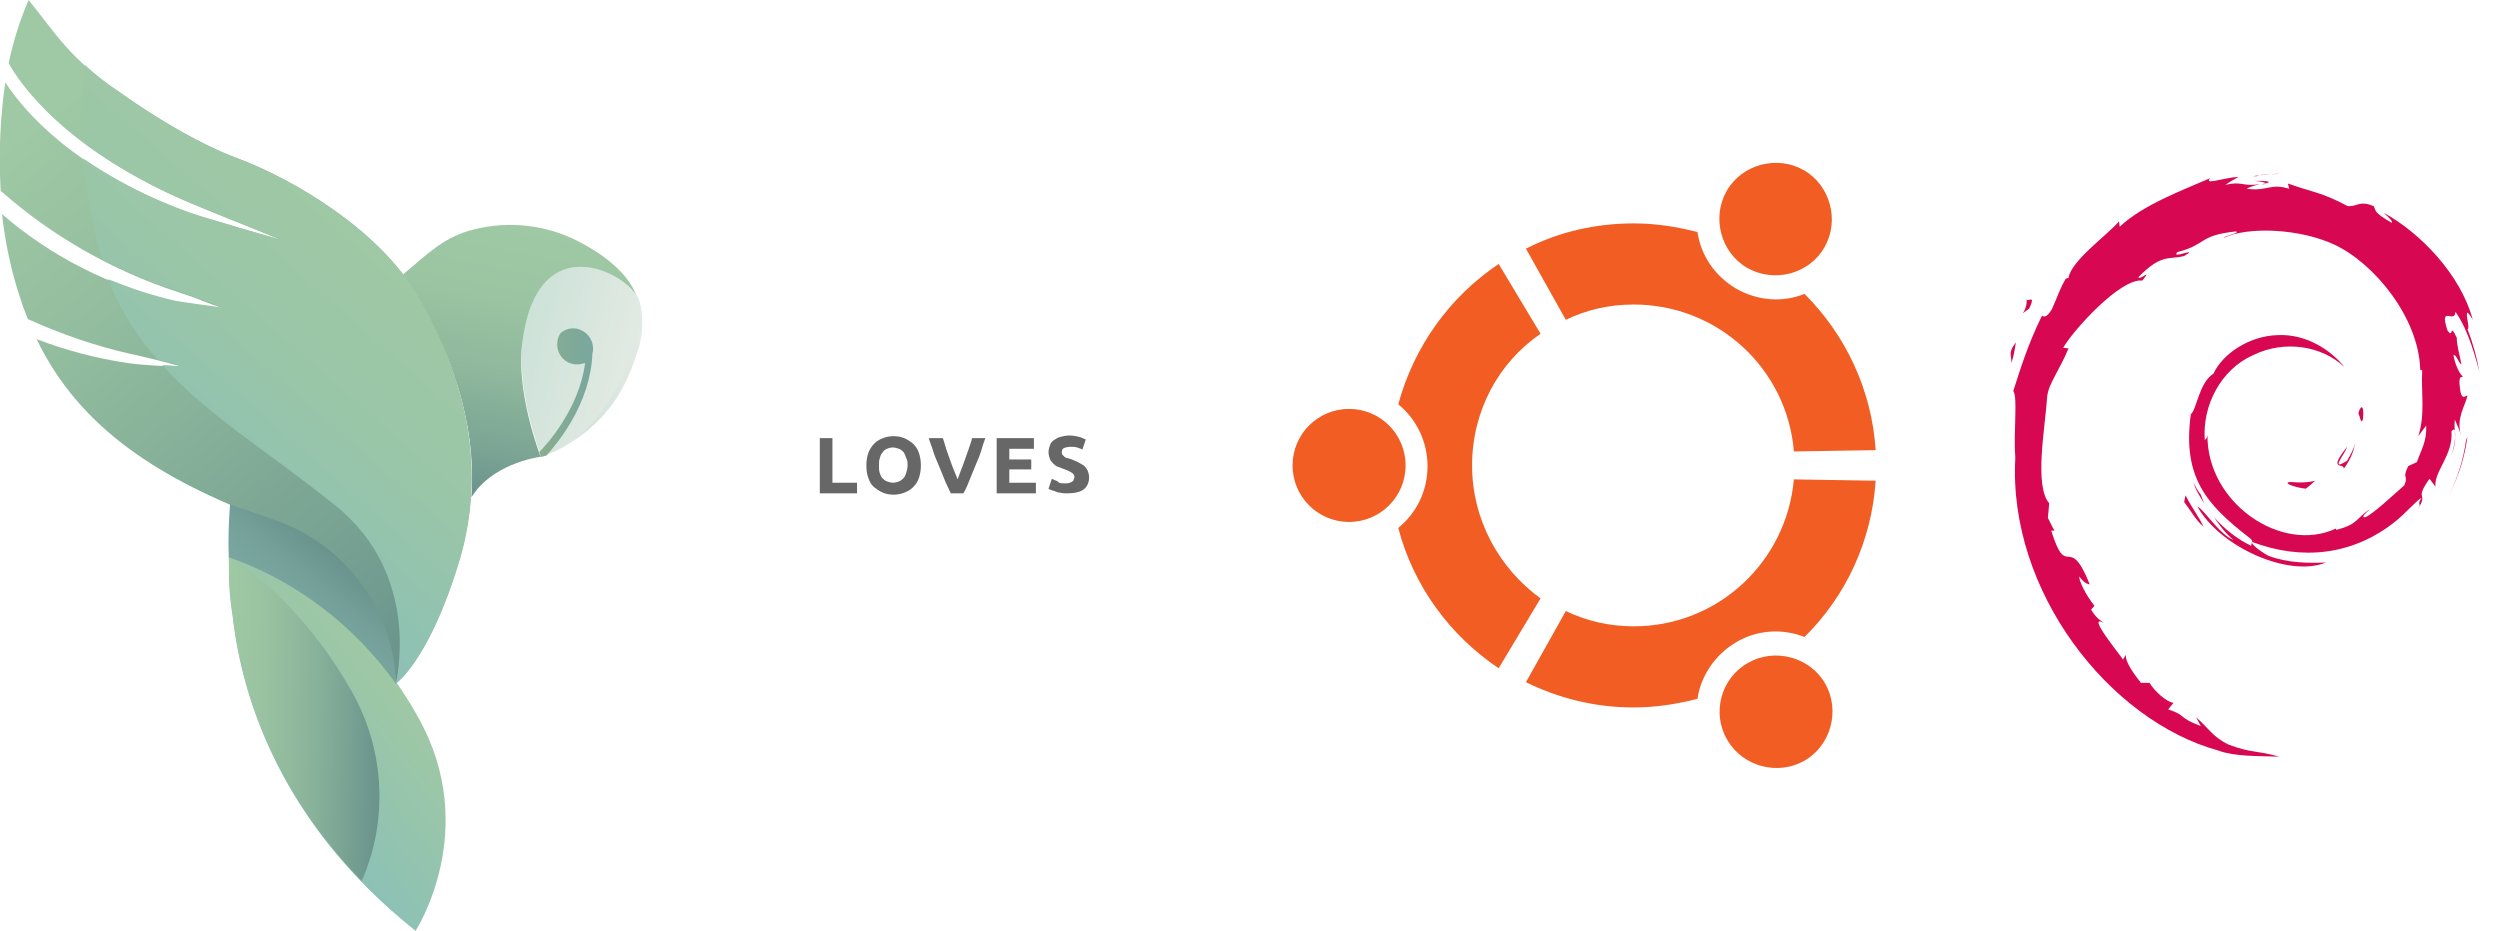 <?xml version="1.0" encoding="utf-8"?>
<!-- Generator: Adobe Illustrator 22.0.0, SVG Export Plug-In . SVG Version: 6.00 Build 0)  -->
<svg version="1.1" id="Layer_1" xmlns="http://www.w3.org/2000/svg" xmlns:xlink="http://www.w3.org/1999/xlink" x="0px" y="0px"
	 viewBox="0 0 376 140" style="enable-background:new 0 0 376 140;" xml:space="preserve">
<style type="text/css">
	.st0{fill:#F15D22;}
	.st1{fill:url(#XMLID_2_);}
	.st2{fill:url(#XMLID_3_);}
	.st3{fill:url(#XMLID_4_);}
	.st4{fill:url(#XMLID_5_);}
	.st5{fill:url(#XMLID_6_);}
	.st6{fill:url(#XMLID_7_);}
	.st7{fill:url(#XMLID_8_);}
	.st8{fill:url(#XMLID_9_);}
	.st9{fill:url(#XMLID_10_);}
	.st10{fill:url(#XMLID_11_);}
	.st11{fill:url(#XMLID_12_);}
	.st12{display:none;}
	.st13{display:inline;}
	.st14{fill:#BC1142;}
	.st15{fill:#676767;}
	.st16{fill:#D70751;}
</style>
<g>
	<path class="st0" d="M211.4,70c0,4.7-3.8,8.5-8.5,8.5s-8.5-3.8-8.5-8.5s3.8-8.5,8.5-8.5C207.6,61.5,211.4,65.3,211.4,70z
		 M259.8,111.3c2.3,4,7.6,5.4,11.6,3.1s5.4-7.6,3.1-11.6c-2.3-4-7.6-5.4-11.6-3.1C258.8,102,257.4,107.3,259.8,111.3z M274.4,37.2
		c2.3-4,0.9-9.3-3.1-11.6c-4-2.3-9.3-0.9-11.6,3.1c-2.3,4-0.9,9.3,3.1,11.6C266.9,42.6,272.1,41.2,274.4,37.2z M245.7,45.8
		c12.7,0,23.1,9.7,24.1,22.1l12.3-0.2c-0.6-9.2-4.6-17.4-10.7-23.5c-3.2,1.3-7,1.1-10.3-0.8c-3.2-1.9-5.3-5-5.8-8.5
		c-3.1-0.8-6.3-1.3-9.6-1.3c-5.8,0-11.3,1.3-16.2,3.8l6,10.7C238.6,46.6,242,45.8,245.7,45.8z M221.4,70c0-8.2,4-15.5,10.3-19.8
		l-6.3-10.5c-7.3,4.9-12.7,12.3-15.1,21.1c2.7,2.2,4.4,5.6,4.4,9.3c0,3.8-1.7,7.1-4.4,9.3c2.3,8.8,7.8,16.2,15.1,21.1l6.3-10.5
		C225.5,85.5,221.4,78.2,221.4,70z M245.7,94.2c-3.6,0-7.1-0.8-10.2-2.3l-6,10.7c4.9,2.4,10.3,3.8,16.2,3.8c3.3,0,6.5-0.5,9.6-1.3
		c0.5-3.4,2.6-6.6,5.8-8.5c3.2-1.9,7-2.1,10.3-0.8c6.2-6.1,10.1-14.4,10.7-23.5l-12.3-0.2C268.7,84.5,258.4,94.2,245.7,94.2z"/>
</g>
<g id="XMLID_15_">
	
		<linearGradient id="XMLID_2_" gradientUnits="userSpaceOnUse" x1="-1.121" y1="358.344" x2="70.638" y2="447.897" gradientTransform="matrix(1 0 0 1 0 -354)">
		<stop  offset="0.13" style="stop-color:#9FC8A4"/>
		<stop  offset="0.4" style="stop-color:#92BC9E"/>
		<stop  offset="0.9" style="stop-color:#719B8F"/>
		<stop  offset="1" style="stop-color:#69938C"/>
	</linearGradient>
	<path id="XMLID_31_" class="st1" d="M62.8,44.5C57,34.5,44,26.9,35.7,23.8c-8.4-3.1-17.8-10-17.8-10C10.5,8.9,8.3,4.9,4.3,0
		C3,3,2,6.2,1.3,9.5C3,12.6,9.9,22.7,29,30.7c1.7,0.7,6.8,2.8,6.9,2.8l6.4,2.6l-6.6-1.9c-0.2-0.1-5.5-1.6-7.2-2.2
		C11.4,25.7,3.9,17.1,0.8,12.4c-0.8,5.4-1,10.8-0.7,16.3c7.7,6.8,16.8,12,26.6,15.2c0.9,0.3,3.6,1.2,3.6,1.3l3.3,1.2l-3.5-0.5
		c-0.1,0-3-0.4-4-0.6c-9.5-2.2-18.4-6.7-25.8-13.1c0.5,4.4,1.4,8.7,2.8,12.8c0.3,1,0.7,2,1.1,3c4.9,2.2,10,4,15.3,5.2
		c1.1,0.2,4.2,1,4.3,1l3.8,1l-4-0.2c-0.1,0-3.3-0.2-4.4-0.4c-4.7-0.7-9.3-1.9-13.7-3.6C12,64.5,24.1,72.1,40.3,78.2
		C51,82,58.5,91.7,59.4,102.9c0,0,5.1-3.7,9.5-18.1C73.9,68.8,68.6,54.5,62.8,44.5z"/>
	
		<linearGradient id="XMLID_3_" gradientUnits="userSpaceOnUse" x1="153.377" y1="561.27" x2="136.011" y2="561.27" gradientTransform="matrix(0.97 0.26 -0.26 0.97 92.255 -527.188)">
		<stop  offset="0" style="stop-color:#E3EAE4"/>
		<stop  offset="1" style="stop-color:#CDE2D8"/>
	</linearGradient>
	<path id="XMLID_29_" class="st2" d="M87.4,65.5c4.8-3.6,6.9-7.7,8.4-12.4c0.9-2.6,1.1-5.4,0.3-8c-0.8-2.4-6.4-6.2-11.1-4.6
		c-5,1.6-6,8-6.4,10.8C78,55.6,79,62.1,81.4,68.7C81.3,68.6,83.4,68.4,87.4,65.5z"/>
	
		<linearGradient id="XMLID_4_" gradientUnits="userSpaceOnUse" x1="79.913" y1="388.016" x2="71.739" y2="428.967" gradientTransform="matrix(1 0 0 1 0 -354)">
		<stop  offset="0" style="stop-color:#9FC8A4"/>
		<stop  offset="0.27" style="stop-color:#9BC4A2"/>
		<stop  offset="0.54" style="stop-color:#8FB89D"/>
		<stop  offset="0.82" style="stop-color:#7BA494"/>
		<stop  offset="1" style="stop-color:#69938C"/>
	</linearGradient>
	<path id="XMLID_28_" class="st3" d="M78.6,51.3C79,48.6,80,42.2,85,40.5c4.2-1.4,9.2,1.5,10.7,3.9c-1.5-3.8-5.6-6.5-8.9-8.2
		c-4.8-2.4-10.3-3-15.5-1.7c-4.5,1.1-6.9,3.6-10.7,6.8c0.8,1,1.5,2.1,2.2,3.3c4.6,7.9,8.9,18.3,8.1,30.2c3-4.9,9.6-6,10.4-6.1
		C78.9,62.1,77.9,55.5,78.6,51.3z"/>
	
		<linearGradient id="XMLID_5_" gradientUnits="userSpaceOnUse" x1="86.4" y1="420.2" x2="86.4" y2="420.2" gradientTransform="matrix(1 0 0 1 0 -354)">
		<stop  offset="0" style="stop-color:#E3EAE4"/>
		<stop  offset="1" style="stop-color:#CDE2D8"/>
	</linearGradient>
	<path id="XMLID_27_" class="st4" d="M86.4,66.2L86.4,66.2L86.4,66.2z"/>
	
		<linearGradient id="XMLID_6_" gradientUnits="userSpaceOnUse" x1="96.559" y1="409.2" x2="86.416" y2="409.2" gradientTransform="matrix(1 0 0 1 0 -354)">
		<stop  offset="0" style="stop-color:#E3EAE4"/>
		<stop  offset="1" style="stop-color:#CDE2D8"/>
	</linearGradient>
	<path id="XMLID_26_" class="st5" d="M96.1,45.1c-0.1-0.3-0.2-0.5-0.4-0.8c0.7,1.9,0.8,4,0.1,5.9c-1.5,4.8-1.7,7-6.1,12.7
		c-0.9,1.2-2.1,2.3-3.3,3.2c0.3-0.2,0.6-0.4,1-0.7c4.8-3.6,6.9-7.7,8.4-12.4C96.7,50.6,96.8,47.8,96.1,45.1z"/>
	
		<linearGradient id="XMLID_7_" gradientUnits="userSpaceOnUse" x1="86.277" y1="421.4" x2="81.308" y2="421.4" gradientTransform="matrix(1 0 0 1 0 -354)">
		<stop  offset="0" style="stop-color:#E3EAE4"/>
		<stop  offset="1" style="stop-color:#CDE2D8"/>
	</linearGradient>
	<path id="XMLID_25_" class="st6" d="M81.3,68.6c0,0,1.7-0.2,4.9-2.4C84.8,67.3,83.1,68.1,81.3,68.6L81.3,68.6z"/>
	
		<linearGradient id="XMLID_8_" gradientUnits="userSpaceOnUse" x1="81.061" y1="413.041" x2="89.243" y2="413.041" gradientTransform="matrix(1 0 0 1 0 -354)">
		<stop  offset="0" style="stop-color:#89AE8E"/>
		<stop  offset="1" style="stop-color:#79A79F"/>
	</linearGradient>
	<path id="XMLID_24_" class="st7" d="M87,49.5c-1-0.3-2,0-2.7,0.6c-0.2,0.3-0.3,0.6-0.4,0.9c-0.4,1.6,0.5,3.3,2.1,3.7l0,0
		c0.7,0.2,1.3,0.1,2-0.1c-0.9,6.9-5.8,12.3-6.9,13.4c0.1,0.2,0.2,0.5,0.2,0.7c0.3,0,0.6-0.1,0.9-0.2c1.7-1.9,6.6-7.8,6.9-15.3
		C89.5,51.6,88.6,50,87,49.5L87,49.5z"/>
	
		<linearGradient id="XMLID_9_" gradientUnits="userSpaceOnUse" x1="63.969" y1="469.603" x2="46.247" y2="484.47" gradientTransform="matrix(1 2.269000e-02 -2.269000e-02 1 6.411 -368.039)">
		<stop  offset="0" style="stop-color:#9FC8A4"/>
		<stop  offset="1" style="stop-color:#8CC1B6"/>
	</linearGradient>
	<path id="XMLID_23_" class="st8" d="M35,92.7c1.4,12.5,7.4,31.3,27.5,47.3c0,0,9.9-15.2,0.4-32.1C56.7,96.6,46.6,88,34.5,83.7
		C34.3,86.7,34.5,89.7,35,92.7z"/>
	
		<linearGradient id="XMLID_10_" gradientUnits="userSpaceOnUse" x1="38.202" y1="475.175" x2="61.723" y2="475.175" gradientTransform="matrix(1 2.269000e-02 -2.269000e-02 1 6.411 -368.039)">
		<stop  offset="0" style="stop-color:#9FC8A4"/>
		<stop  offset="0.25" style="stop-color:#99C2A1"/>
		<stop  offset="0.59" style="stop-color:#88B19A"/>
		<stop  offset="0.97" style="stop-color:#6B958D"/>
		<stop  offset="1" style="stop-color:#69938C"/>
	</linearGradient>
	<path id="XMLID_22_" class="st9" d="M52.9,104c-5.6-9.9-12.6-16.6-18.5-20.3c0,3,0.2,6,0.6,8.9c1.2,10.6,5.7,25.8,19.4,39.9
		C58.4,123.4,57.9,112.8,52.9,104z"/>
	
		<linearGradient id="XMLID_11_" gradientUnits="userSpaceOnUse" x1="44.598" y1="446.331" x2="51.355" y2="438.28" gradientTransform="matrix(1 0 0 1 0 -354)">
		<stop  offset="0" style="stop-color:#79A79F"/>
		<stop  offset="0.49" style="stop-color:#74A099"/>
		<stop  offset="1" style="stop-color:#69938C"/>
	</linearGradient>
	<path id="XMLID_21_" class="st10" d="M41.3,78.2c-2-0.8-4.9-1.6-6.7-2.4c-0.2,2.7-0.3,5.3-0.2,8c10.2,3.6,18.9,10.3,25.2,19.1
		c0-0.1,0-0.2,0-0.3C59,91.5,51.8,81.8,41.3,78.2z"/>
	
		<linearGradient id="XMLID_12_" gradientUnits="userSpaceOnUse" x1="54.828" y1="389.191" x2="23.357" y2="425.02" gradientTransform="matrix(1 0 0 1 0 -354)">
		<stop  offset="0" style="stop-color:#9FC8A4"/>
		<stop  offset="0.46" style="stop-color:#9AC6A8"/>
		<stop  offset="0.98" style="stop-color:#8DC1B5"/>
		<stop  offset="1" style="stop-color:#8CC1B6"/>
	</linearGradient>
	<path id="XMLID_20_" class="st11" d="M62.8,44.5C57,34.5,44,26.9,35.7,23.8c-8.4-3.1-17.8-10-17.8-10c-1.8-1.2-3.5-2.5-5.1-4
		c-0.4,3.8-0.6,7.6-0.4,11.5c5.1,3.8,10.8,7,16.7,9.4c1.7,0.7,6.8,2.8,6.9,2.8l6.4,2.6l-6.6-1.9c-0.2-0.1-5.5-1.6-7.2-2.2
		c-5.7-2-11-4.7-16-8.1C13,29,13.9,34.1,15.4,39c3.7,1.9,7.5,3.5,11.4,4.8c0.9,0.3,3.6,1.2,3.6,1.3l3.3,1.2l-3.5-0.5
		c-0.1,0-3-0.4-4-0.6c-3.4-0.8-6.7-1.9-9.9-3.2c1.7,4.4,4.2,8.5,7.4,12.1h0.1l3.8,1l-3.2-0.2c6.8,7.6,16.1,13.1,26,21.1
		c13.3,10.6,9.1,26.9,9.1,26.9c0.5-0.5,1-0.9,1.5-1.5c1.8-2.1,5-6.9,8-16.7C73.9,68.8,68.6,54.5,62.8,44.5z"/>
</g>
<g id="Layer_1_1_" class="st12">
	<g id="XMLID_33_" class="st13">
		<path id="XMLID_19_" class="st14" d="M125.9,90.6l-18.4-18.4c-8.4-8.4-8.4-22.1,0-30.6l0,0c8.4-8.4,22.1-8.4,30.6,0L156.5,60
			c8.4,8.4,8.4,22.1,0,30.6l0,0C148,99,134.3,99,125.9,90.6z"/>
		<path id="XMLID_18_" class="st14" d="M125.9,60.1l18.4-18.4c8.4-8.4,22.1-8.4,30.6,0l0,0c8.4,8.4,8.4,22.1,0,30.6l-18.4,18.4
			c-8.4,8.4-22.1,8.4-30.6,0l0,0C117.5,82.2,117.5,68.5,125.9,60.1z"/>
		<path id="XMLID_17_" class="st14" d="M139,103.7l-16.3-16.3c-1.2-1.2-1.2-3.1,0-4.3L139,66.7c1.2-1.2,3.1-1.2,4.3,0L159.6,83
			c1.2,1.2,1.2,3.1,0,4.3l-16.3,16.3C142.1,104.9,140.2,104.9,139,103.7z"/>
	</g>
</g>
<g id="XMLID_32_">
	<path id="XMLID_74_" class="st15" d="M128.9,72.6v1.6h-5.6v-8.3h1.9v6.7L128.9,72.6L128.9,72.6z"/>
	<path id="XMLID_76_" class="st15" d="M138.5,70c0,0.7-0.1,1.3-0.3,1.9s-0.5,1-0.9,1.4c-0.4,0.4-0.8,0.6-1.3,0.8
		c-0.5,0.2-1.1,0.3-1.6,0.3c-0.6,0-1.1-0.1-1.6-0.3c-0.5-0.2-0.9-0.5-1.3-0.8s-0.7-0.8-0.9-1.4c-0.2-0.5-0.3-1.2-0.3-1.9
		s0.1-1.3,0.3-1.9c0.2-0.5,0.5-1,0.9-1.4c0.4-0.4,0.8-0.6,1.3-0.8c0.5-0.2,1-0.3,1.6-0.3c0.6,0,1.1,0.1,1.6,0.3
		c0.5,0.2,0.9,0.5,1.3,0.8c0.4,0.4,0.7,0.8,0.9,1.4S138.5,69.3,138.5,70z M132.2,70c0,0.4,0,0.8,0.1,1.1c0.1,0.3,0.2,0.6,0.4,0.8
		c0.2,0.2,0.4,0.4,0.7,0.5c0.3,0.1,0.6,0.2,0.9,0.2s0.7-0.1,0.9-0.2c0.3-0.1,0.5-0.3,0.7-0.5s0.3-0.5,0.4-0.8
		c0.1-0.3,0.2-0.7,0.2-1.1s0-0.8-0.2-1.1c-0.1-0.3-0.2-0.6-0.4-0.9c-0.2-0.2-0.4-0.4-0.7-0.5c-0.3-0.1-0.6-0.2-0.9-0.2
		c-0.4,0-0.7,0.1-0.9,0.2c-0.3,0.1-0.5,0.3-0.7,0.6c-0.2,0.2-0.3,0.5-0.4,0.9C132.2,69.2,132.2,69.6,132.2,70z"/>
	<path id="XMLID_79_" class="st15" d="M143,74.2c-0.3-0.7-0.7-1.4-1-2.2s-0.6-1.5-0.9-2.2c-0.3-0.7-0.6-1.4-0.8-2.1
		s-0.5-1.3-0.6-1.8h2.1c0.2,0.5,0.3,1,0.5,1.6s0.4,1.1,0.6,1.7c0.2,0.6,0.4,1.1,0.6,1.6s0.4,0.9,0.5,1.3c0.2-0.4,0.3-0.8,0.5-1.3
		c0.2-0.5,0.4-1,0.6-1.6s0.4-1.1,0.6-1.7s0.4-1.1,0.5-1.6h2c-0.2,0.5-0.4,1.1-0.6,1.8c-0.2,0.7-0.5,1.4-0.8,2.1
		c-0.3,0.7-0.6,1.5-0.9,2.2c-0.3,0.8-0.6,1.5-1,2.2C144.8,74.2,143,74.2,143,74.2z"/>
	<path id="XMLID_81_" class="st15" d="M149.9,74.2v-8.3h5.6v1.6h-3.7v1.6h3.3v1.5h-3.3v2h4v1.6L149.9,74.2L149.9,74.2z"/>
	<path id="XMLID_83_" class="st15" d="M160.2,72.7c0.3,0,0.5,0,0.7-0.1c0.2-0.1,0.3-0.1,0.4-0.2c0.1-0.1,0.2-0.2,0.2-0.3
		c0-0.1,0.1-0.2,0.1-0.3c0-0.3-0.1-0.5-0.4-0.7c-0.3-0.2-0.7-0.4-1.3-0.6c-0.3-0.1-0.5-0.2-0.8-0.3s-0.5-0.3-0.7-0.5
		c-0.2-0.2-0.4-0.4-0.5-0.7c-0.1-0.3-0.2-0.6-0.2-1s0.1-0.7,0.2-1c0.1-0.3,0.3-0.6,0.6-0.8s0.6-0.4,1-0.5c0.4-0.1,0.8-0.2,1.3-0.2
		c0.6,0,1,0.1,1.5,0.2c0.4,0.1,0.7,0.3,1,0.4l-0.5,1.5c-0.2-0.1-0.5-0.2-0.8-0.3c-0.3-0.1-0.6-0.1-1-0.1c-0.4,0-0.8,0.1-1,0.2
		c-0.2,0.1-0.3,0.3-0.3,0.6c0,0.2,0,0.3,0.1,0.4c0.1,0.1,0.2,0.2,0.3,0.3c0.1,0.1,0.3,0.2,0.5,0.2c0.2,0.1,0.4,0.1,0.6,0.2
		c0.4,0.2,0.8,0.3,1.1,0.5s0.6,0.3,0.8,0.5s0.4,0.5,0.5,0.7c0.1,0.3,0.2,0.6,0.2,1c0,0.8-0.3,1.4-0.8,1.8s-1.4,0.6-2.5,0.6
		c-0.4,0-0.7,0-1-0.1c-0.3,0-0.6-0.1-0.8-0.2c-0.2-0.1-0.4-0.1-0.6-0.2s-0.3-0.1-0.4-0.2l0.5-1.5c0.2,0.1,0.6,0.3,0.9,0.4
		C159.2,72.7,159.7,72.7,160.2,72.7z"/>
</g>
<g id="XMLID_73_">
</g>
<g id="XMLID_85_">
</g>
<g id="XMLID_86_">
</g>
<g id="XMLID_87_">
</g>
<g id="XMLID_88_">
</g>
<g id="XMLID_89_">
</g>
<g id="XMLID_90_">
</g>
<g id="XMLID_91_">
</g>
<g id="XMLID_92_">
</g>
<g id="XMLID_93_">
</g>
<g id="XMLID_94_">
</g>
<g id="XMLID_95_">
</g>
<g id="XMLID_96_">
</g>
<g id="XMLID_97_">
</g>
<g id="XMLID_98_">
</g>
<g>
	<path class="st16" d="M344.6,72.5c-1.5,0,0.3,0.8,2.2,1c0.5-0.4,1-0.8,1.4-1.2C347.1,72.6,345.9,72.6,344.6,72.5"/>
	<path class="st16" d="M352.5,70.5c0.9-1.2,1.5-2.5,1.7-3.9c-0.2,1-0.7,1.8-1.2,2.7c-2.7,1.7-0.3-1,0-2.1
		C350,71,352.6,69.5,352.5,70.5"/>
	<path class="st16" d="M355.4,63c0.2-2.6-0.5-1.8-0.7-0.8C354.9,62.4,355.1,64.1,355.4,63"/>
	<path class="st16" d="M339.1,27.2c0.8,0.1,1.7,0.2,1.6,0.4C341.5,27.4,341.7,27.2,339.1,27.2"/>
	<polyline class="st16" points="340.7,27.6 340.1,27.7 340.6,27.7 340.7,27.6 	"/>
	<path class="st16" d="M364.9,64c0.1,2.4-0.7,3.5-1.4,5.5l-1.3,0.6c-1,2,0.1,1.3-0.6,2.9c-1.6,1.4-4.9,4.5-5.9,4.8
		c-0.8,0,0.5-0.9,0.7-1.2c-2.2,1.5-1.7,2.2-5,3.1l-0.1-0.2c-8.1,3.8-19.4-3.8-19.3-14.1c-0.1,0.7-0.2,0.5-0.4,0.8
		c-0.4-5.3,2.5-10.7,7.3-12.8c4.7-2.3,10.3-1.4,13.7,1.8c-1.9-2.4-5.6-5-10-4.8c-4.3,0.1-8.3,2.8-9.7,5.8c-2.2,1.4-2.5,5.4-3.4,6.1
		c-1.3,9.5,2.4,13.6,8.7,18.5c1,0.7,0.3,0.8,0.4,1.3c-2.1-1-4-2.5-5.6-4.3c0.8,1.2,1.7,2.4,2.9,3.4c-2-0.7-4.6-4.8-5.4-5
		c3.4,6.1,13.8,10.7,19.3,8.4c-2.5,0.1-5.7,0.1-8.6-1c-1.2-0.6-2.8-1.9-2.5-2.1c7.4,2.8,15.1,2.1,21.6-3.1c1.6-1.3,3.4-3.4,3.9-3.5
		c-0.8,1.2,0.1,0.6-0.5,1.6c1.6-2.6-0.7-1.1,1.7-4.5l0.9,1.2c-0.3-2.2,2.7-4.8,2.4-8.3c0.7-1.1,0.8,1.1,0,3.6c1-2.7,0.3-3.1,0.5-5.4
		c0.3,0.7,0.7,1.5,0.9,2.3c-0.7-2.6,0.7-4.4,1-5.9c-0.3-0.1-1,1.2-1.2-1.9c0-1.3,0.4-0.7,0.5-1c-0.3-0.2-1-1.2-1.4-3.1
		c0.3-0.5,0.8,1.2,1.2,1.3c-0.3-1.6-0.7-2.8-0.7-4c-1.2-2.5-0.4,0.3-1.4-1.1c-1.3-4,1.1-0.9,1.2-2.8c2,2.8,3.1,7.2,3.6,9
		c-0.4-2.2-1-4.4-1.8-6.4c0.6,0.2-1-4.5,0.8-1.4c-1.8-6.8-7.9-13.1-13.4-16.1c0.7,0.6,1.5,1.4,1.2,1.5c-2.8-1.6-2.3-1.8-2.7-2.5
		c-2.2-0.9-2.4,0.1-3.9,0c-4.2-2.2-5.1-2-9-3.4l0.2,0.8c-2.8-0.9-3.3,0.4-6.3,0c-0.2-0.1,1-0.5,1.9-0.7c-2.7,0.4-2.6-0.5-5.2,0.1
		c0.7-0.5,1.3-0.8,2-1.2c-2.2,0.1-5.3,1.3-4.3,0.2c-3.6,1.6-10,3.9-13.6,7.3l-0.1-0.8c-1.7,2-7.2,5.9-7.6,8.5l-0.4,0.1
		c-0.9,1.5-1.4,3.1-2.1,4.6c-1.1,1.9-1.6,0.7-1.5,1c-2.2,4.5-3.3,8.2-4.3,11.3c0.7,1,0,6.1,0.3,10.1c-1.1,20,14.1,39.5,30.6,44
		c2.4,0.9,6,0.8,9.1,0.9c-3.6-1-4.1-0.5-7.6-1.8c-2.5-1.2-3.1-2.6-4.9-4.1l0.7,1.3c-3.5-1.3-2.1-1.6-4.9-2.5l0.8-1
		c-1.1-0.1-3-1.9-3.6-3l-1.3,0c-1.5-1.9-2.3-3.2-2.3-4.2l-0.4,0.7c-0.5-0.8-5.6-7-2.9-5.5c-0.5-0.4-1.1-0.7-1.9-2l0.5-0.6
		c-1.3-1.6-2.3-3.7-2.3-4.4c0.7,0.9,1.1,1.1,1.6,1.2c-3.2-8-3.4-0.4-5.8-8.1l0.5,0c-0.4-0.6-0.6-1.2-1-1.9l0.2-2.2
		c-2.3-2.7-0.6-11.4-0.3-16.1c0.2-1.9,1.9-4,3.2-7.2l-0.8-0.1c1.5-2.6,8.6-10.5,11.9-10.1c1.6-2-0.3,0-0.6-0.5
		c3.5-3.6,4.6-2.6,6.9-3.2c2.5-1.5-2.2,0.6-1-0.6c4.4-1.1,3.1-2.5,8.8-3.1c0.6,0.3-1.4,0.5-1.9,1c3.7-1.8,11.6-1.4,16.7,1
		c6,2.8,12.7,11,12.9,18.8l0.3,0.1c-0.2,3.1,0.5,6.6-0.6,9.9L364.9,64"/>
	<path class="st16" d="M328.7,74.5l-0.2,1c1,1.3,1.7,2.7,2.9,3.7C330.6,77.5,329.9,76.8,328.7,74.5"/>
	<path class="st16" d="M331,74.4c-0.5-0.6-0.8-1.2-1.1-1.9c0.3,1.2,1,2.2,1.6,3.2L331,74.4"/>
	<path class="st16" d="M371.1,65.7l-0.2,0.5c-0.4,2.8-1.2,5.5-2.5,8.1C369.8,71.6,370.7,68.7,371.1,65.7"/>
	<path class="st16" d="M339.4,26.5c1-0.4,2.4-0.2,3.5-0.4c-1.4,0.1-2.7,0.2-4.1,0.4L339.4,26.5"/>
	<path class="st16" d="M304.8,44.9c0.2,2.1-1.6,2.9,0.4,1.5C306.3,44,304.8,45.7,304.8,44.9"/>
	<path class="st16" d="M302.5,54.6c0.5-1.4,0.5-2.2,0.7-3.1C301.9,53.1,302.6,53.5,302.5,54.6"/>
</g>
</svg>
